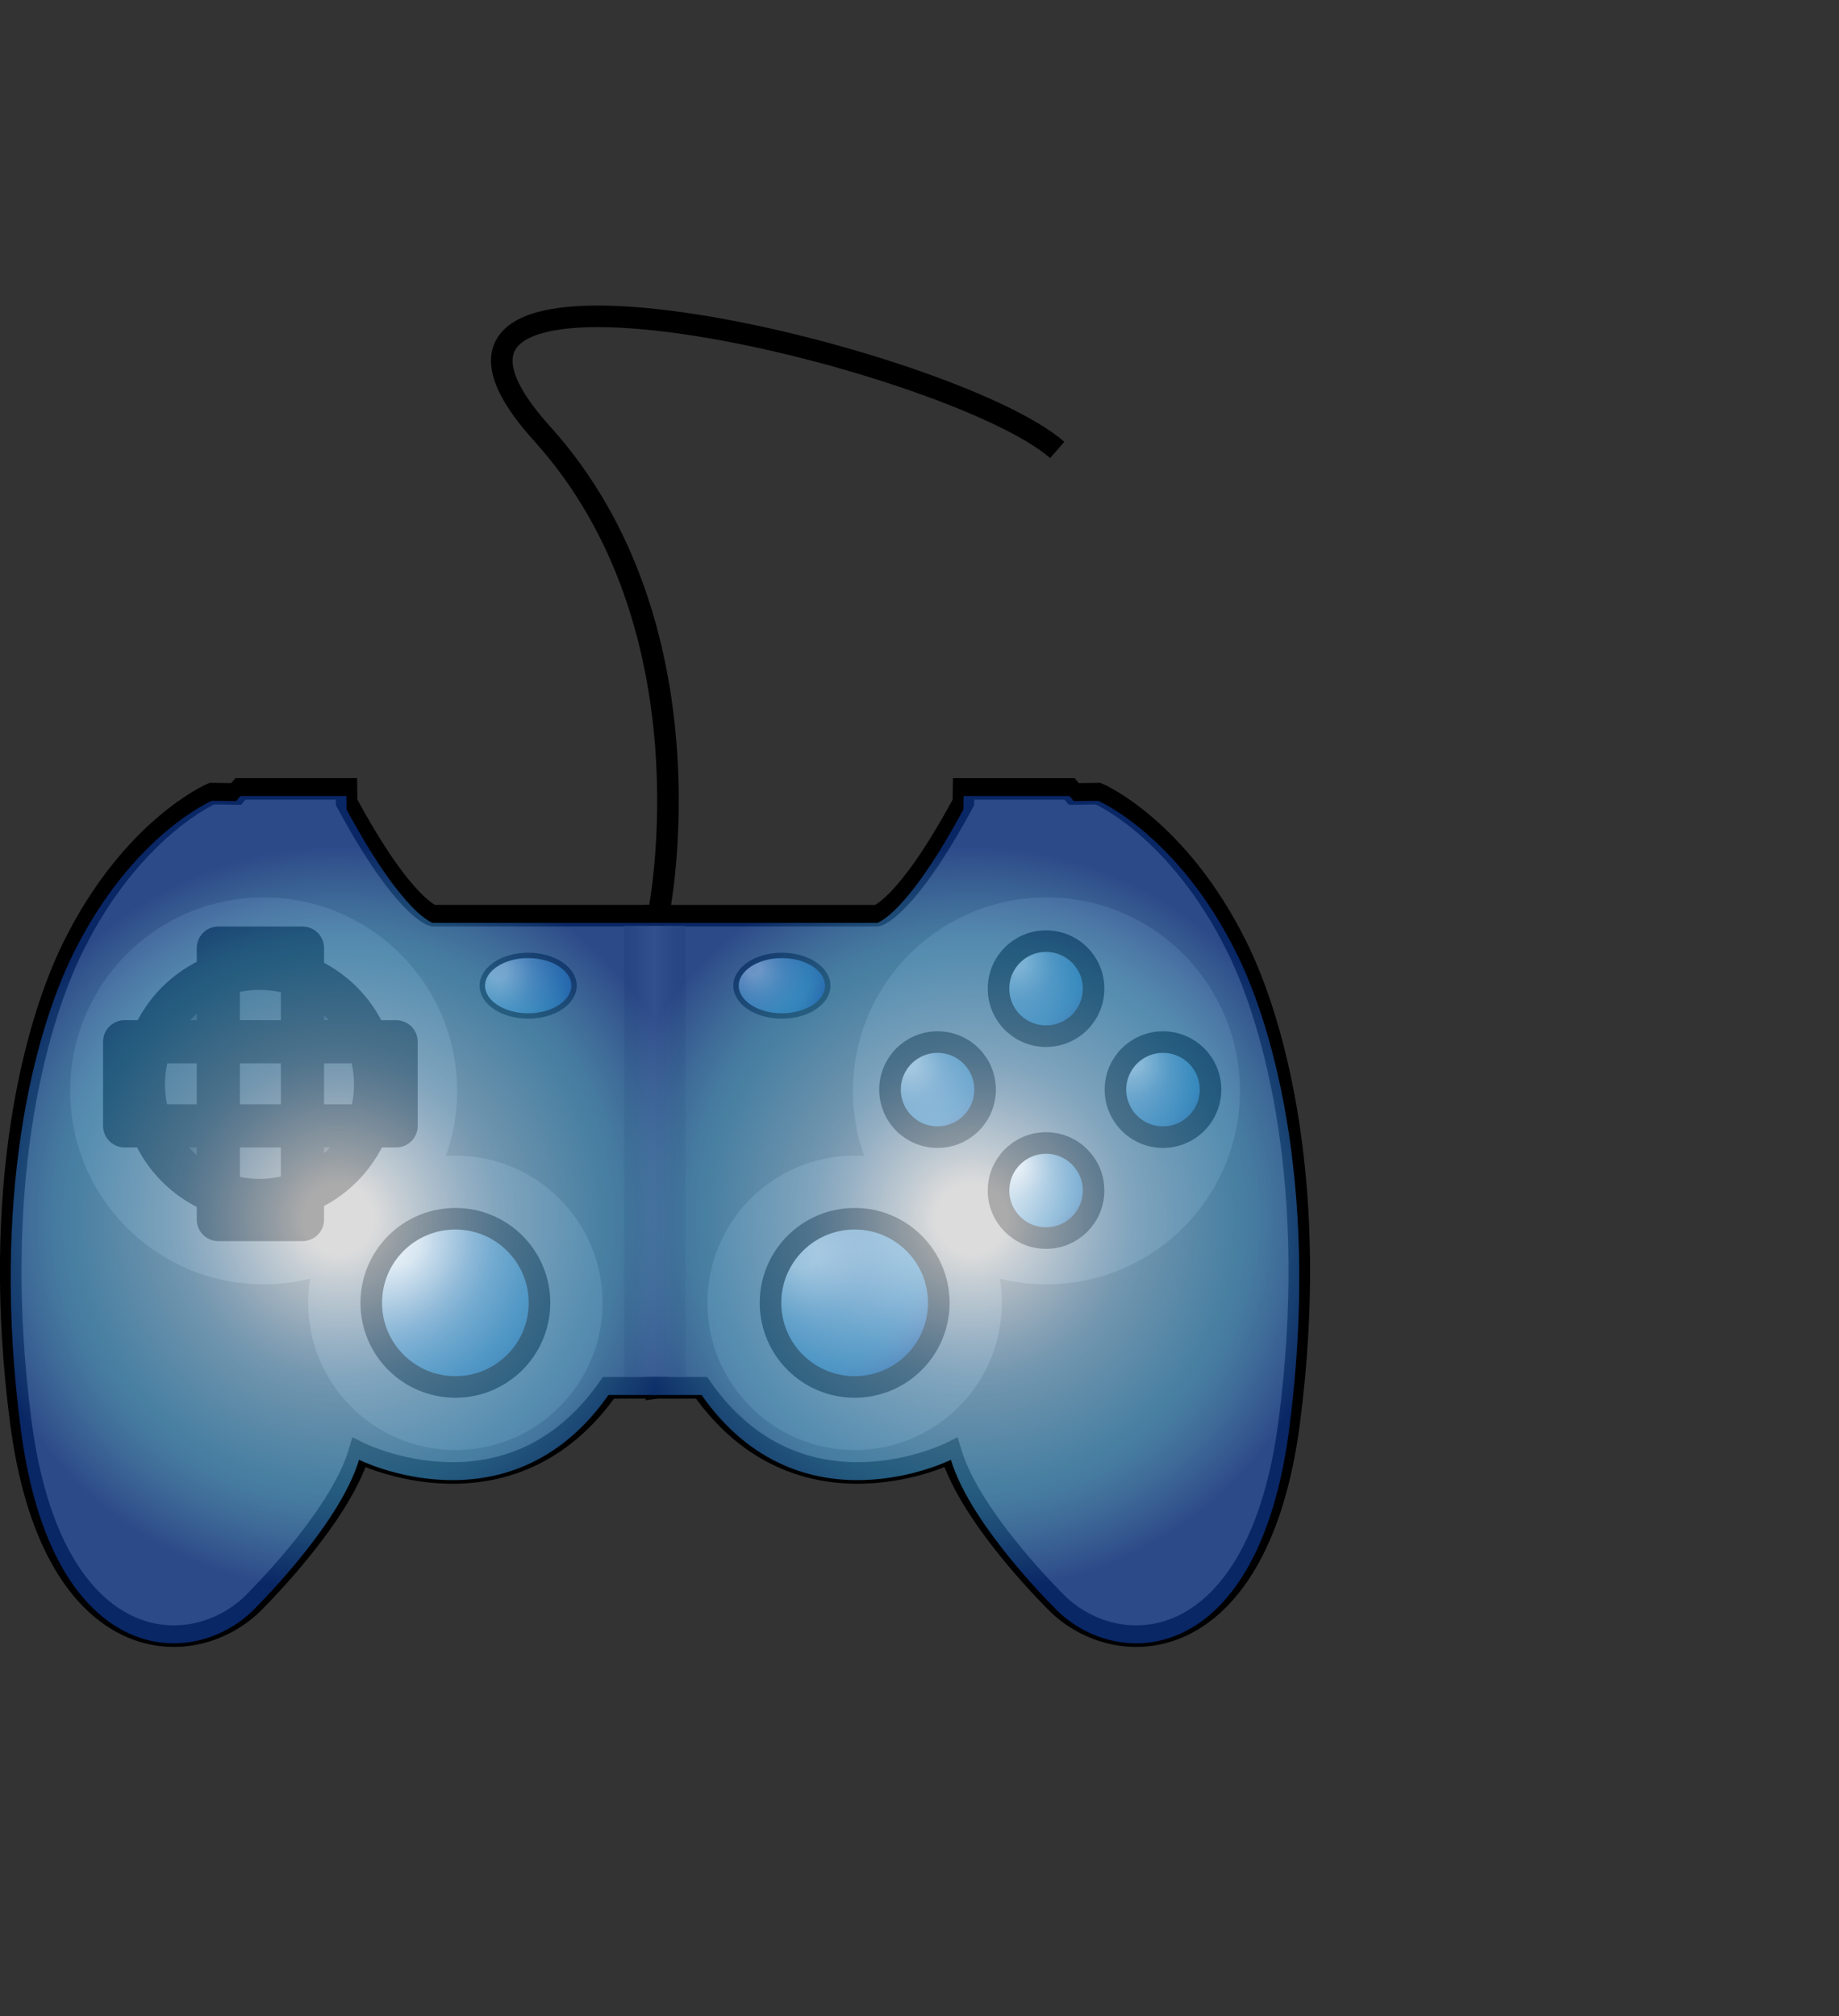 <?xml version="1.0" encoding="UTF-8"?>
<svg enable-background="new 0 0 85.237 93.456" viewBox="0 0 85.237 93.456" xmlns="http://www.w3.org/2000/svg">
 <rect x="0" y="0" width="85.237" height="93.456" fill="#333333" stroke="none"/>
 <defs>
  <linearGradient id="f" x1="28.926" x2="31.761" gradientUnits="userSpaceOnUse">
   <stop stop-color="#595959" offset=".006"/>
   <stop stop-color="#616161" offset=".172"/>
   <stop stop-color="#767676" offset=".424"/>
   <stop stop-color="#7f7f7f" offset=".517"/>
   <stop stop-color="#7a7a7a" offset=".517"/>
   <stop stop-color="#707070" offset=".62"/>
   <stop stop-color="#616161" offset=".83"/>
   <stop stop-color="#5c5c5c" offset="1"/>
  </linearGradient>
  <radialGradient id="c" cx="42.087" cy="49.22" r="4.22" gradientUnits="userSpaceOnUse">
   <stop stop-color="#fff" offset=".094"/>
   <stop stop-color="#d8e6f1" offset=".182"/>
   <stop stop-color="#92bbd9" offset=".353"/>
   <stop stop-color="#76acd1" offset=".433"/>
   <stop stop-color="#65a2cb" offset=".505"/>
   <stop stop-color="#378abe" offset=".711"/>
   <stop stop-color="#3483ba" offset=".758"/>
   <stop stop-color="#2a6eb0" offset=".836"/>
   <stop stop-color="#1b4fa1" offset=".934"/>
   <stop stop-color="#0d3896" offset="1"/>
  </radialGradient>
  <radialGradient id="b" cx="52.537" cy="49.22" r="4.22" gradientUnits="userSpaceOnUse">
   <stop stop-color="#fff" offset=".094"/>
   <stop stop-color="#d8e6f1" offset=".182"/>
   <stop stop-color="#92bbd9" offset=".353"/>
   <stop stop-color="#76acd1" offset=".433"/>
   <stop stop-color="#65a2cb" offset=".505"/>
   <stop stop-color="#378abe" offset=".711"/>
   <stop stop-color="#3483ba" offset=".758"/>
   <stop stop-color="#2a6eb0" offset=".836"/>
   <stop stop-color="#1b4fa1" offset=".934"/>
   <stop stop-color="#0d3896" offset="1"/>
  </radialGradient>
  <radialGradient id="a" cx="47.117" cy="44.539" r="4.22" gradientUnits="userSpaceOnUse">
   <stop stop-color="#fff" offset=".094"/>
   <stop stop-color="#d8e6f1" offset=".182"/>
   <stop stop-color="#92bbd9" offset=".353"/>
   <stop stop-color="#76acd1" offset=".433"/>
   <stop stop-color="#65a2cb" offset=".505"/>
   <stop stop-color="#378abe" offset=".711"/>
   <stop stop-color="#3483ba" offset=".758"/>
   <stop stop-color="#2a6eb0" offset=".836"/>
   <stop stop-color="#1b4fa1" offset=".934"/>
   <stop stop-color="#0d3896" offset="1"/>
  </radialGradient>
  <radialGradient id="m" cx="47.117" cy="53.898" r="4.22" gradientUnits="userSpaceOnUse">
   <stop stop-color="#fff" offset=".094"/>
   <stop stop-color="#d8e6f1" offset=".182"/>
   <stop stop-color="#92bbd9" offset=".353"/>
   <stop stop-color="#76acd1" offset=".433"/>
   <stop stop-color="#65a2cb" offset=".505"/>
   <stop stop-color="#378abe" offset=".711"/>
   <stop stop-color="#3483ba" offset=".758"/>
   <stop stop-color="#2a6eb0" offset=".836"/>
   <stop stop-color="#1b4fa1" offset=".934"/>
   <stop stop-color="#0d3896" offset="1"/>
  </radialGradient>
  <radialGradient id="l" cx="37.195" cy="58.11" r="7.468" gradientUnits="userSpaceOnUse">
   <stop stop-color="#fff" offset=".094"/>
   <stop stop-color="#d8e6f1" offset=".182"/>
   <stop stop-color="#92bbd9" offset=".353"/>
   <stop stop-color="#76acd1" offset=".433"/>
   <stop stop-color="#65a2cb" offset=".505"/>
   <stop stop-color="#378abe" offset=".711"/>
   <stop stop-color="#3483ba" offset=".758"/>
   <stop stop-color="#2a6eb0" offset=".836"/>
   <stop stop-color="#1b4fa1" offset=".934"/>
   <stop stop-color="#0d3896" offset="1"/>
  </radialGradient>
  <radialGradient id="k" cx="34.922" cy="44.871" r="3.464" gradientUnits="userSpaceOnUse">
   <stop stop-color="#fff" offset=".094"/>
   <stop stop-color="#d8e6f1" offset=".182"/>
   <stop stop-color="#92bbd9" offset=".353"/>
   <stop stop-color="#76acd1" offset=".433"/>
   <stop stop-color="#65a2cb" offset=".505"/>
   <stop stop-color="#378abe" offset=".711"/>
   <stop stop-color="#3483ba" offset=".758"/>
   <stop stop-color="#2a6eb0" offset=".836"/>
   <stop stop-color="#1b4fa1" offset=".934"/>
   <stop stop-color="#0d3896" offset="1"/>
  </radialGradient>
  <radialGradient id="j" cx="-1321" cy="57.718" r="8.957" gradientTransform="matrix(-1 0 0 1 -1302.4 0)" gradientUnits="userSpaceOnUse">
   <stop stop-color="#fff" offset=".094"/>
   <stop stop-color="#d8e6f1" offset=".182"/>
   <stop stop-color="#92bbd9" offset=".353"/>
   <stop stop-color="#76acd1" offset=".433"/>
   <stop stop-color="#65a2cb" offset=".505"/>
   <stop stop-color="#378abe" offset=".711"/>
   <stop stop-color="#3483ba" offset=".758"/>
   <stop stop-color="#2a6eb0" offset=".836"/>
   <stop stop-color="#1b4fa1" offset=".934"/>
   <stop stop-color="#0d3896" offset="1"/>
  </radialGradient>
  <radialGradient id="i" cx="-1325.5" cy="45.005" r="4.123" gradientTransform="matrix(-1 0 0 1 -1302.4 0)" gradientUnits="userSpaceOnUse">
   <stop stop-color="#fff" offset=".094"/>
   <stop stop-color="#d8e6f1" offset=".182"/>
   <stop stop-color="#92bbd9" offset=".353"/>
   <stop stop-color="#76acd1" offset=".433"/>
   <stop stop-color="#65a2cb" offset=".505"/>
   <stop stop-color="#378abe" offset=".711"/>
   <stop stop-color="#3483ba" offset=".758"/>
   <stop stop-color="#2a6eb0" offset=".836"/>
   <stop stop-color="#1b4fa1" offset=".934"/>
   <stop stop-color="#0d3896" offset="1"/>
  </radialGradient>
  <radialGradient id="h" cx="10.004" cy="47.731" r="6.947" gradientUnits="userSpaceOnUse">
   <stop stop-color="#fff" offset=".094"/>
   <stop stop-color="#bddcea" offset=".324"/>
   <stop stop-color="#a1cfe3" offset=".438"/>
   <stop stop-color="#66a7ce" offset=".584"/>
   <stop stop-color="#378abe" offset=".711"/>
   <stop stop-color="#2f86bc" offset=".792"/>
   <stop stop-color="#187cb6" offset=".927"/>
   <stop stop-color="#0575b2" offset="1"/>
  </radialGradient>
  <radialGradient id="g" cx="10.004" cy="47.731" r="6.947" gradientUnits="userSpaceOnUse">
   <stop stop-color="#fff" offset=".094"/>
   <stop stop-color="#bddcea" offset=".324"/>
   <stop stop-color="#a1cfe3" offset=".438"/>
   <stop stop-color="#66a7ce" offset=".584"/>
   <stop stop-color="#378abe" offset=".711"/>
   <stop stop-color="#2f86bc" offset=".792"/>
   <stop stop-color="#187cb6" offset=".927"/>
   <stop stop-color="#0575b2" offset="1"/>
  </radialGradient>
  <radialGradient id="e" cx="45.021" cy="56.502" r="17.337" gradientUnits="userSpaceOnUse">
   <stop stop-color="#fff" offset=".094"/>
   <stop stop-color="#d8e6f1" offset=".182"/>
   <stop stop-color="#92bbd9" offset=".353"/>
   <stop stop-color="#76acd1" offset=".433"/>
   <stop stop-color="#65a2cb" offset=".505"/>
   <stop stop-color="#378abe" offset=".711"/>
   <stop stop-color="#3483ba" offset=".758"/>
   <stop stop-color="#2a6eb0" offset=".836"/>
   <stop stop-color="#1b4fa1" offset=".934"/>
   <stop stop-color="#0d3896" offset="1"/>
  </radialGradient>
  <radialGradient id="d" cx="15.695" cy="56.502" r="17.338" gradientUnits="userSpaceOnUse">
   <stop stop-color="#fff" offset=".094"/>
   <stop stop-color="#d8e6f1" offset=".182"/>
   <stop stop-color="#92bbd9" offset=".353"/>
   <stop stop-color="#76acd1" offset=".433"/>
   <stop stop-color="#65a2cb" offset=".505"/>
   <stop stop-color="#378abe" offset=".711"/>
   <stop stop-color="#3483ba" offset=".758"/>
   <stop stop-color="#2a6eb0" offset=".836"/>
   <stop stop-color="#1b4fa1" offset=".934"/>
   <stop stop-color="#0d3896" offset="1"/>
  </radialGradient>
 </defs>
 <path d="m30.293,64.333h2.223c4.563,6.513 11.56,3.005 11.56,3.005 .938,3.117 4.992,7.057 4.992,7.057 3.004,2.809 9.281,2.301 10.686-8.461s-.621-18.417-2.438-22.072c-2.729-5.499-6.414-7.072-6.414-7.072l-1.131.015-.195-.233h-4.914l-.008.623c-2.667,4.944-4.001,5.254-4.001,5.254h-10.36v21.884z" fill="#696969" stroke="#000"/>
 <path d="m30.428,64.333h-2.223c-4.563,6.513-11.561,3.005-11.561,3.005-.938,3.117-4.992,7.057-4.992,7.057-3.004,2.809-9.281,2.301-10.686-8.461s.622-18.417 2.438-22.073c2.729-5.499 6.414-7.072 6.414-7.072l1.131.015 .195-.233h4.914l.008.623c2.668,4.944 4.002,5.254 4.002,5.254h10.359v21.885z" fill="#696969" stroke="#000"/>
 <path d="m46.437 60.395c0 3.769-3.055 6.824-6.824 6.824s-6.824-3.056-6.824-6.824 3.055-6.824 6.824-6.824 6.824 3.054 6.824 6.824z" fill="#949494"/>
 <path d="m57.47 50.568c0 4.953-4.016 8.969-8.969 8.969s-8.968-4.016-8.968-8.969 4.015-8.969 8.968-8.969 8.969 4.016 8.969 8.969z" fill="#949494"/>
 <switch transform="matrix(1 0 0 1 26.254 33.467)"/>
 <path d="m45.658,50.51c0,1.217-.986,2.203-2.203,2.203s-2.203-.986-2.203-2.203 .986-2.203 2.203-2.203 2.203.986 2.203,2.203z" fill="url(#c)"/>
 <path d="m45.658,50.51c0,1.217-.986,2.203-2.203,2.203s-2.203-.986-2.203-2.203 .986-2.203 2.203-2.203 2.203.986 2.203,2.203z" fill="none" stroke="#000"/>
 <switch transform="matrix(1 0 0 1 36.254 33.467)"/>
 <path d="m56.107,50.51c0,1.217-.986,2.203-2.203,2.203s-2.203-.986-2.203-2.203 .986-2.203 2.203-2.203 2.203.986 2.203,2.203z" fill="url(#b)"/>
 <path d="m56.107,50.51c0,1.217-.986,2.203-2.203,2.203s-2.203-.986-2.203-2.203 .986-2.203 2.203-2.203 2.203.986 2.203,2.203z" fill="none" stroke="#000"/>
 <switch transform="matrix(1 0 0 1 31.254 28.473)"/>
 <path d="m50.687,45.83c0,1.217-.986,2.203-2.203,2.203s-2.203-.986-2.203-2.203 .986-2.203 2.203-2.203 2.203.986 2.203,2.203z" fill="url(#a)"/>
 <path d="m50.687,45.83c0,1.217-.986,2.203-2.203,2.203s-2.203-.986-2.203-2.203 .986-2.203 2.203-2.203 2.203.986 2.203,2.203z" fill="none" stroke="#000"/>
 <switch transform="matrix(1 0 0 1 31.754 38.009)"/>
 <path d="m50.687,55.188c0,1.217-.986,2.204-2.203,2.204s-2.203-.987-2.203-2.204 .986-2.203 2.203-2.203 2.203.988 2.203,2.203z" fill="url(#m)"/>
 <path d="m50.687,55.188c0,1.217-.986,2.204-2.203,2.204s-2.203-.987-2.203-2.204 .986-2.203 2.203-2.203 2.203.988 2.203,2.203z" fill="none" stroke="#000"/>
 <switch transform="matrix(1 0 0 1 20.254 41.469)"/>
 <path d="m43.513 60.395c0 2.153-1.746 3.899-3.9 3.899s-3.9-1.746-3.9-3.899 1.746-3.899 3.9-3.899 3.9 1.744 3.9 3.899z" fill="url(#l)"/>
 <path d="m43.513 60.395c0 2.153-1.746 3.899-3.9 3.899s-3.9-1.746-3.9-3.899 1.746-3.899 3.9-3.899 3.9 1.744 3.9 3.899z" fill="none" stroke="#000"/>
 <switch transform="matrix(1 0 0 1 19.754 29.987)"/>
 <path d="m38.365,45.693c0,.775-.951,1.404-2.125,1.404s-2.125-.629-2.125-1.404 .951-1.404 2.125-1.404 2.125.629 2.125,1.404z" fill="url(#k)"/>
 <path d="m38.365,45.693c0,.775-.951,1.404-2.125,1.404s-2.125-.629-2.125-1.404 .951-1.404 2.125-1.404 2.125.629 2.125,1.404z" fill="none" stroke="#000" stroke-width=".25"/>
 <path d="m14.283 60.395c0 3.769 3.055 6.824 6.824 6.824s6.824-3.056 6.824-6.824-3.055-6.824-6.824-6.824-6.824 3.054-6.824 6.824z" fill="#949494"/>
 <path d="m3.25 50.568c0 4.953 4.016 8.969 8.969 8.969s8.969-4.016 8.969-8.969-4.016-8.968-8.969-8.968-8.969 4.015-8.969 8.968z" fill="#949494"/>
 <switch transform="matrix(1 0 0 1 1.754 41.135)"/>
 <path d="m17.207 60.395c0 2.153 1.746 3.899 3.9 3.899s3.898-1.746 3.898-3.899-1.744-3.899-3.898-3.899-3.9 1.744-3.9 3.899z" fill="url(#j)"/>
 <path d="m17.207 60.395c0 2.153 1.746 3.899 3.9 3.899s3.898-1.746 3.898-3.899-1.744-3.899-3.898-3.899-3.9 1.744-3.9 3.899z" fill="none" stroke="#000"/>
 <switch transform="matrix(1 0 0 1 7.754 29.987)"/>
 <path d="m22.355,45.693c0,.775.951,1.404 2.125,1.404s2.125-.629 2.125-1.404-.951-1.404-2.125-1.404-2.125.629-2.125,1.404z" fill="url(#i)"/>
 <path d="m22.355,45.693c0,.775.951,1.404 2.125,1.404s2.125-.629 2.125-1.404-.951-1.404-2.125-1.404-2.125.629-2.125,1.404z" fill="none" stroke="#000" stroke-width=".25"/>
 <path d="m17.428 50.26c0 2.971-2.41 5.381-5.381 5.381s-5.383-2.41-5.383-5.381 2.41-5.382 5.383-5.382 5.381 2.409 5.381 5.382z" fill="#3d3d3d"/>
 <path d="m14.033 56.556h-3.9v-12.583h3.9v12.583z" fill="url(#h)"/>
 <path d="m18.375 48.314v3.899h-12.582v-3.899h12.582z" fill="url(#g)"/>
 <path d="m17.408 50.268c0 2.973-2.408 5.382-5.381 5.382s-5.381-2.409-5.381-5.382 2.41-5.381 5.381-5.381 5.381 2.409 5.381 5.381z" fill="#3d3d3d"/>
 <path d="m14.02 56.533h-3.9v-12.583h3.9v12.583z" fill="#696969"/>
 <path d="m18.361 48.291v3.9h-12.584v-3.9h12.584z" fill="#696969"/>
 <path d="m17.408 50.268c0 2.973-2.408 5.382-5.381 5.382s-5.381-2.409-5.381-5.382 2.41-5.381 5.381-5.381 5.381 2.409 5.381 5.381z" fill="none" stroke="#000" stroke-linecap="round" stroke-linejoin="round" stroke-width="2"/>
 <path d="m14.02 56.533h-3.9v-12.583h3.9v12.583z" fill="none" stroke="#000" stroke-linecap="round" stroke-linejoin="round" stroke-width="2"/>
 <path d="m18.361 48.291v3.9h-12.584v-3.9h12.584z" fill="none" stroke="#000" stroke-linecap="round" stroke-linejoin="round" stroke-width="2"/>
 <path d="m31.76 63.819h-2.834v-20.897h2.834v20.897z" fill="url(#f)"/>
 <switch transform="matrix(1,0,0,1,8.754,0)"/>
 <path d="m30.553 42.197s2.619-13.178-5.424-22.09c-9.313-10.32 18.896-3.574 23.875 0.75" fill="none" stroke="#000"/>
 <g opacity=".67">
  <path d="m30.293,64.666h2.223c4.563,6.512 11.558,3.004 11.558,3.004 .938,3.117 4.994,7.058 4.994,7.058 3.002,2.808 9.279,2.301 10.684-8.462s-.622-18.416-2.436-22.073c-2.73-5.498-6.416-7.071-6.416-7.071l-1.131.015-.195-.234h-4.914l-.008.623c-2.667,4.945-4.001,5.255-4.001,5.255h-10.36l.002,21.885z" fill="url(#e)"/>
  <path d="m30.426,64.666h-2.223c-4.563,6.512-11.561,3.004-11.561,3.004-.938,3.117-4.992,7.058-4.992,7.058-3.004,2.808-9.281,2.301-10.686-8.462s.624-18.416 2.438-22.073c2.729-5.498 6.414-7.071 6.414-7.071l1.131.015 .195-.234h4.914l.008.623c2.668,4.945 4.002,5.255 4.002,5.255h10.361l-.001,21.885z" fill="url(#d)"/>
 </g>
</svg>
